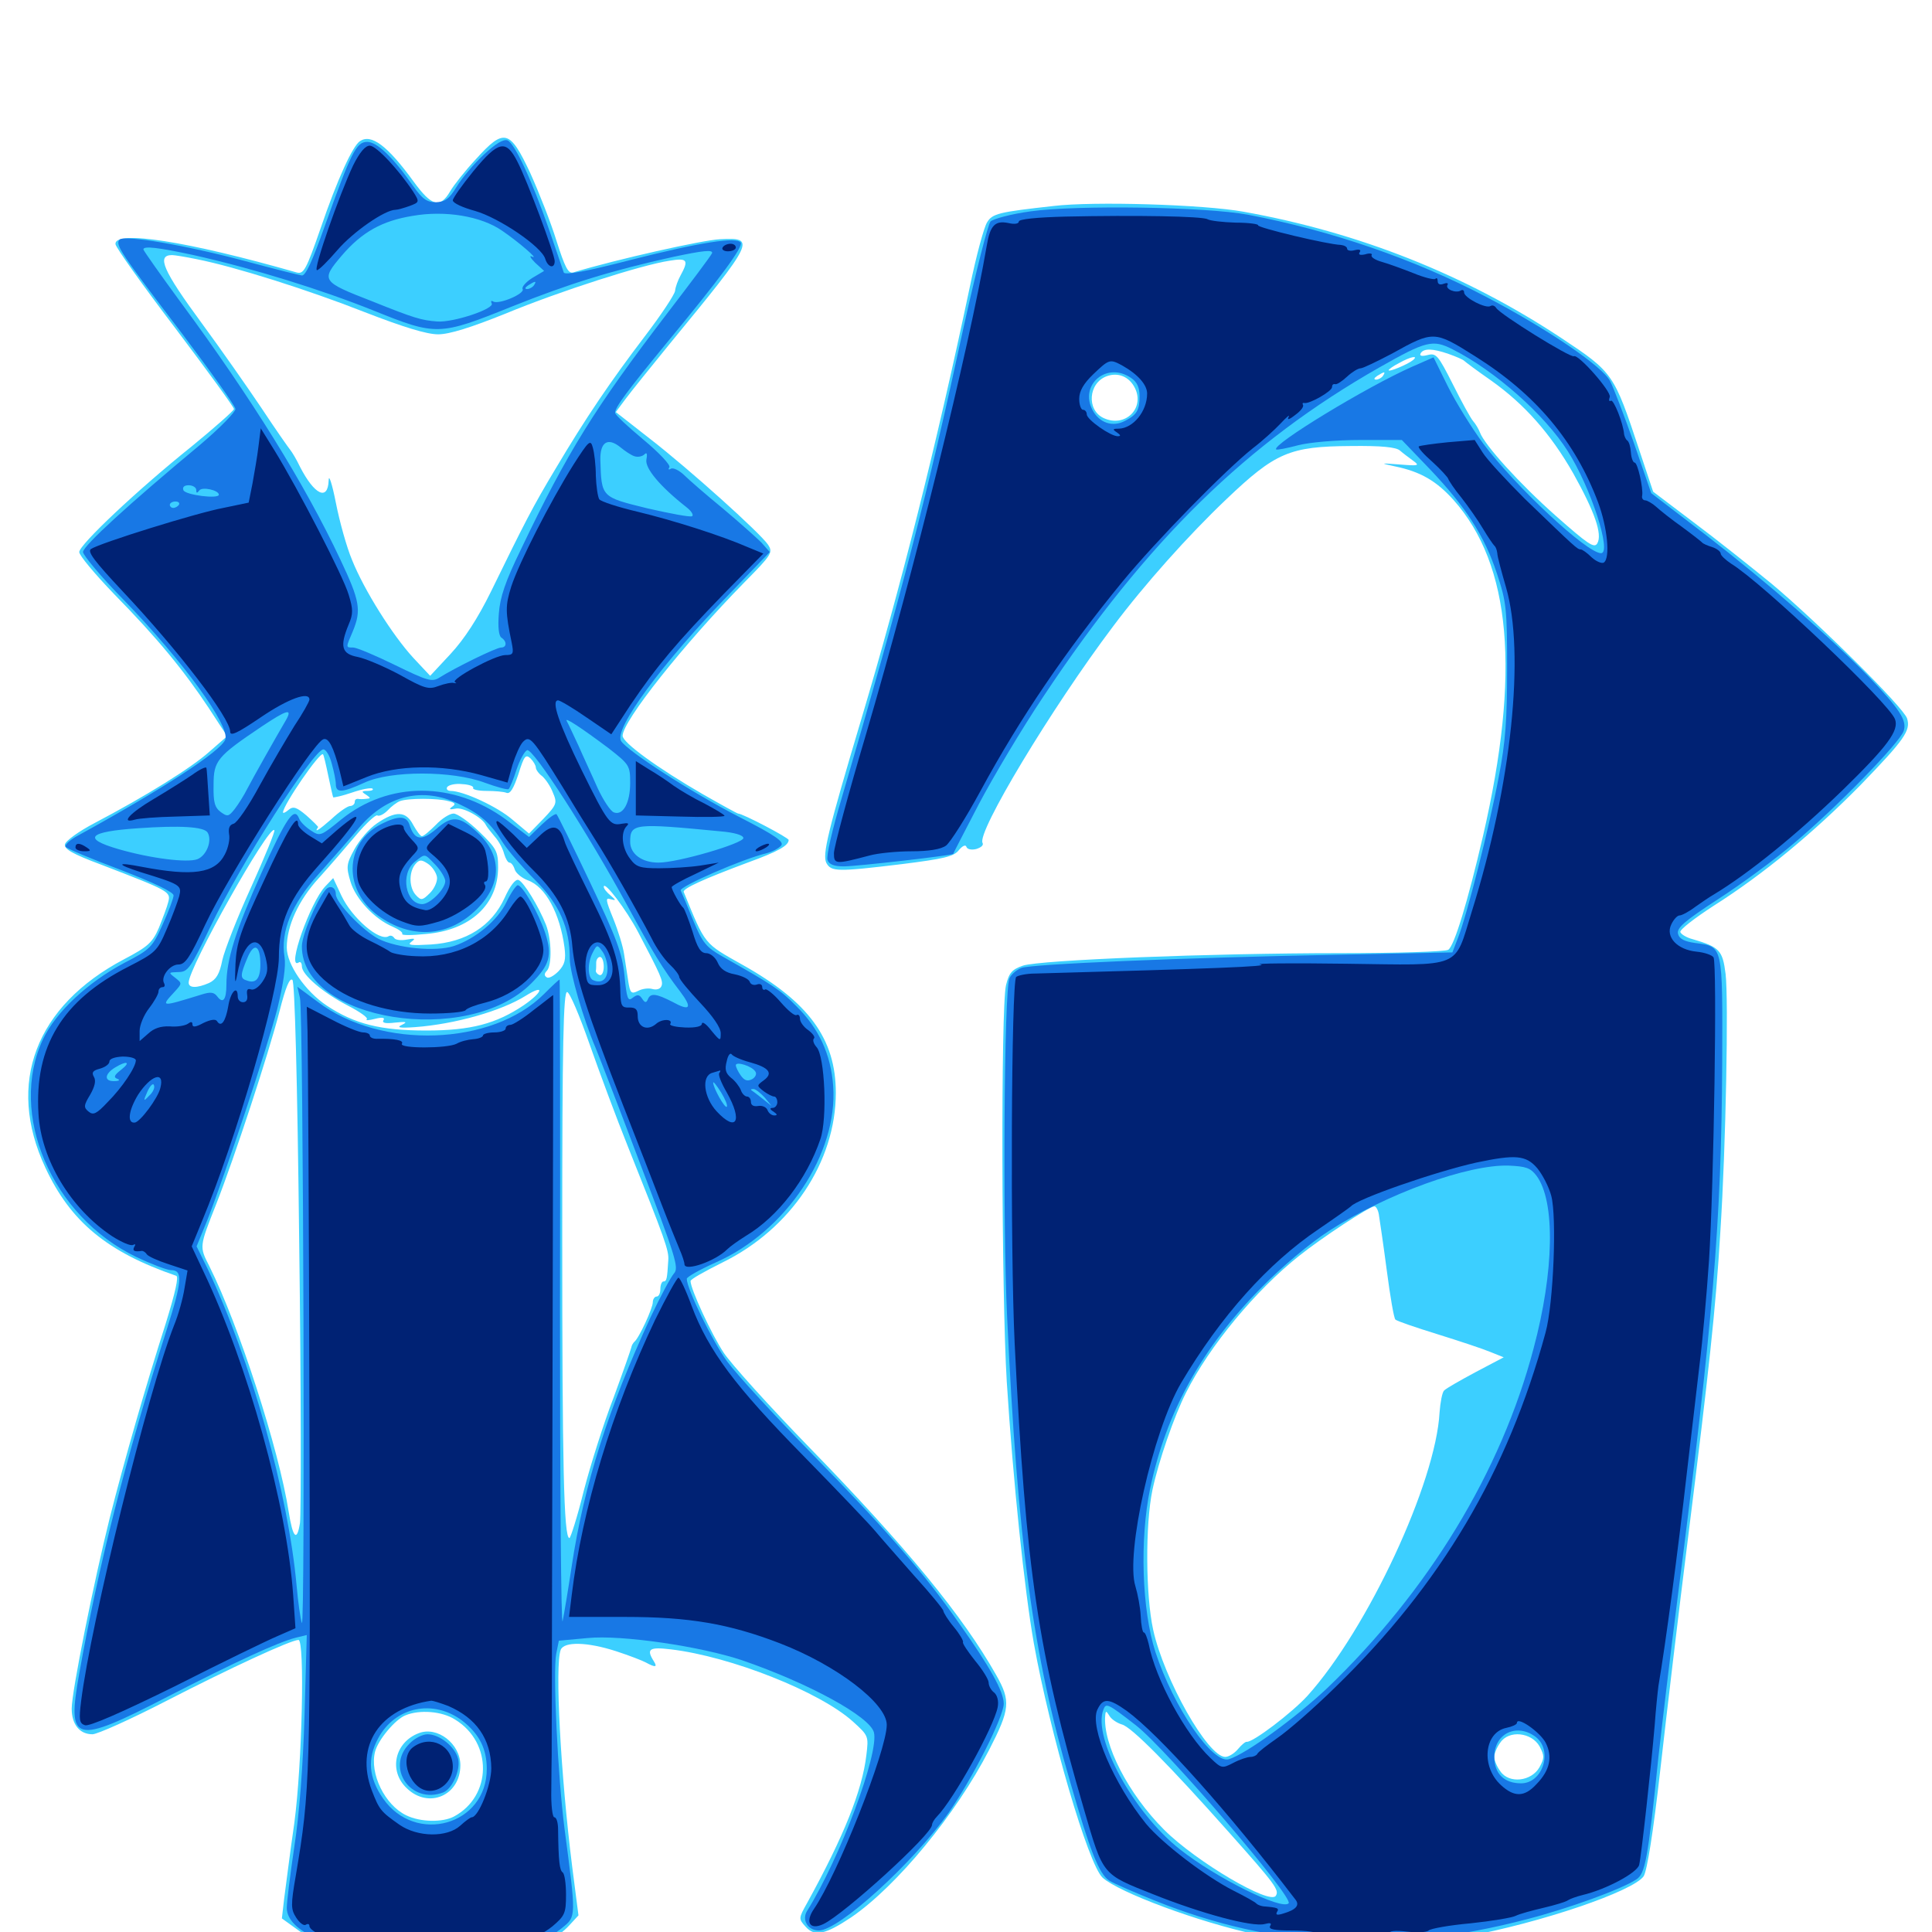 <svg xmlns="http://www.w3.org/2000/svg" viewBox="0 -1000 1000 1000">
	<path fill="#3ccfff" d="M186.328 -926.953C182.617 -924.609 174.609 -907.227 166.016 -882.031C158.398 -860.156 157.227 -858.008 153.516 -858.984C96.875 -875.195 59.18 -881.055 59.766 -873.633C59.961 -871.875 73.828 -852.344 90.625 -830.273C107.422 -808.008 121.094 -789.258 121.094 -788.281C121.094 -787.5 111.133 -778.711 99.219 -768.945C70.703 -746.094 41.016 -717.969 41.016 -714.258C41.016 -712.5 49.219 -702.734 59.18 -692.383C81.641 -669.531 95.312 -652.734 108.008 -633.594L117.578 -618.945L108.398 -610.938C99.023 -602.539 75.391 -587.891 49.023 -574.023C40.82 -569.727 33.984 -564.844 33.594 -562.891C33.203 -560.547 37.5 -558.008 52.148 -552.539C87.695 -538.867 88.477 -538.477 87.109 -533.203C86.523 -530.664 84.18 -524.609 82.227 -519.727C78.906 -512.109 76.562 -509.961 64.258 -503.516C18.359 -479.297 3.125 -439.258 23.438 -395.703C36.523 -367.578 55.469 -351.953 91.211 -339.648C92.578 -339.258 90.82 -331.25 85.742 -314.844C75.586 -283.203 64.258 -243.75 56.836 -214.453C48.633 -181.641 37.109 -124.414 37.109 -115.625C37.109 -107.422 41.211 -102.344 47.852 -102.344C50.391 -102.344 67.773 -110.156 86.328 -119.727C118.555 -136.328 150.586 -151.172 154.492 -151.172C157.812 -151.172 156.445 -87.305 152.344 -56.445C150 -40.43 147.852 -22.656 147.07 -17.188L145.898 -7.031L154.297 -0.977C167.969 8.984 184.766 13.086 215.43 14.258C255.273 15.82 282.617 9.766 294.727 -3.516L299.414 -8.594L296.094 -34.375C290.234 -81.25 287.109 -138.086 290.234 -146.094C291.992 -150.391 303.906 -150.195 318.945 -145.312C325.586 -143.164 332.617 -140.43 334.375 -139.453C339.062 -136.914 340.43 -136.914 338.477 -140.039C334.375 -146.484 335.938 -147.656 347.266 -146.289C378.32 -142.578 424.219 -124.414 441.406 -108.984C449.609 -101.562 449.609 -101.367 448.438 -91.602C446.289 -73.242 436.719 -49.414 417.773 -15.039C413.281 -7.031 413.281 -6.836 416.992 -2.734C421.68 2.539 427.148 1.367 440.625 -7.617C464.258 -23.828 494.922 -61.133 511.914 -94.141C522.852 -115.43 523.242 -119.531 515.625 -133.008C498.438 -163.477 469.141 -199.219 418.945 -250.781C398.438 -271.875 378.516 -293.945 374.609 -299.805C368.359 -309.18 357.422 -332.812 357.422 -336.914C357.422 -337.891 364.844 -341.992 373.828 -346.484C409.375 -363.867 432.617 -398.633 432.617 -434.375C432.617 -462.305 418.555 -481.445 384.375 -500.586C364.258 -511.914 365.234 -510.547 353.906 -538.281C353.125 -540.039 364.453 -545.117 387.5 -553.711C402.539 -559.18 408.203 -562.305 408.203 -565.234C408.203 -566.406 384.375 -578.906 382.031 -578.906C381.641 -578.906 373.438 -583.398 363.867 -588.867C340.234 -602.539 322.266 -615.625 322.266 -619.141C322.266 -626.758 353.906 -666.602 385.352 -698.633C399.609 -713.086 400.195 -714.062 397.461 -718.164C393.164 -724.414 356.836 -757.031 336.719 -772.656L318.75 -786.719L323.828 -793.555C326.758 -797.461 337.109 -810.352 346.68 -822.07C390.82 -875.781 391.406 -877.148 372.656 -876.172C363.867 -875.781 319.336 -865.82 296.68 -858.984C294.141 -858.203 292.383 -861.719 288.086 -875.195C285.156 -884.766 278.906 -900.586 274.414 -910.547C263.867 -933.008 260.938 -933.789 246.289 -917.578C240.82 -911.719 234.961 -904.297 233.008 -900.977C227.734 -891.992 223.438 -893.164 214.062 -906.055C200.586 -924.609 192.188 -930.859 186.328 -926.953ZM101.953 -865.82C121.68 -861.914 159.375 -850 188.672 -838.477C208.789 -830.664 220.898 -826.953 226.758 -826.953C232.617 -826.953 243.75 -830.469 261.719 -837.695C290.039 -849.414 332.227 -862.891 346.484 -865.039C355.859 -866.602 356.641 -865.43 352.148 -857.227C350.977 -855.078 349.609 -851.562 349.414 -849.414C349.023 -847.266 341.992 -836.719 333.789 -825.977C315.82 -802.344 303.125 -783.594 287.695 -757.617C275.586 -737.5 271.484 -729.297 254.102 -693.75C247.266 -679.883 240.43 -669.336 233.203 -661.523L222.656 -650.195L213.867 -659.57C203.125 -671.289 188.477 -694.531 182.227 -710.156C179.492 -716.602 175.781 -729.883 173.828 -739.844C171.875 -749.805 170.117 -754.883 170.117 -751.367C169.727 -740.43 162.695 -743.945 155.273 -758.398C153.516 -762.109 151.172 -766.016 150.195 -767.188C149.219 -768.359 142.383 -778.125 135.156 -789.062C127.93 -799.805 114.258 -819.336 104.492 -832.617C84.375 -859.961 80.859 -867.969 89.062 -867.969C90.43 -867.969 96.289 -866.992 101.953 -865.82ZM169.922 -598.438C171.094 -592.773 172.266 -587.695 172.461 -587.305C172.852 -587.109 177.344 -588.086 182.422 -589.844C187.5 -591.602 192.188 -592.383 192.773 -591.797C193.555 -591.211 192.383 -590.625 190.234 -590.625C187.109 -590.625 186.914 -590.234 189.453 -588.672C191.992 -586.914 191.992 -586.719 189.453 -586.523C187.891 -586.328 185.938 -586.328 185.156 -586.523C184.18 -586.523 183.594 -585.938 183.594 -584.766C183.594 -583.789 182.422 -582.812 181.25 -582.812C179.883 -582.812 175.391 -579.688 171.484 -575.977C165.234 -570.508 162.305 -568.555 164.648 -571.875C164.844 -572.07 162.109 -574.805 158.594 -577.93C153.516 -582.227 151.758 -582.812 149.414 -580.859C147.852 -579.492 146.484 -578.906 146.484 -579.492C146.484 -583.203 165.625 -611.133 167.188 -609.57C167.578 -609.18 168.75 -604.102 169.922 -598.438ZM277.344 -602.734C277.344 -601.758 278.711 -599.609 280.664 -598.242C282.422 -596.68 284.961 -592.969 286.133 -589.844C288.477 -584.375 288.281 -583.594 281.25 -576.172L273.828 -568.555L265.43 -575.586C257.617 -582.422 239.844 -590.625 233.203 -590.625C231.641 -590.625 230.859 -591.602 231.445 -592.578C232.227 -593.75 235.742 -594.531 239.258 -594.141C242.969 -593.945 245.312 -592.969 244.922 -592.188C244.336 -591.406 247.461 -590.625 251.758 -590.625C255.859 -590.625 260.742 -590.234 262.109 -589.648C264.062 -588.867 265.82 -591.797 268.359 -599.414C271.289 -608.789 272.07 -609.766 274.609 -607.422C276.172 -605.859 277.344 -603.711 277.344 -602.734ZM226.172 -593.164C227.93 -593.75 225.977 -594.141 221.68 -593.945C217.383 -593.945 215.82 -593.555 218.359 -593.164C220.703 -592.773 224.219 -592.773 226.172 -593.164ZM232.031 -585.352C235.547 -584.57 236.133 -583.789 233.984 -582.422C232.227 -581.055 232.617 -580.859 235.742 -581.445C239.648 -582.422 249.805 -576.758 251.562 -572.852C251.953 -572.07 253.906 -569.531 256.055 -566.992C258.203 -564.648 260.352 -560.547 260.938 -558.008C261.719 -555.469 262.891 -553.516 263.672 -553.516C264.648 -553.516 265.82 -551.953 266.406 -550C266.992 -548.047 270.117 -545.508 273.242 -544.336C282.422 -541.016 289.844 -527.148 292.188 -509.57C292.969 -503.32 292.383 -500.781 289.062 -497.266C286.719 -494.922 283.984 -493.359 283.008 -494.141C281.641 -494.922 281.641 -496.094 283.008 -497.461C285.742 -500.195 285.547 -513.672 282.617 -521.289C278.906 -530.664 271.094 -543.555 268.359 -544.531C266.797 -545.117 264.062 -541.602 261.133 -535.156C254.492 -520.703 241.406 -512.305 223.047 -511.133C212.891 -510.547 210.547 -510.742 212.891 -512.5C215.234 -514.258 214.844 -514.453 210.547 -513.672C207.617 -513.086 204.688 -513.477 204.102 -514.453C203.32 -515.625 202.148 -516.016 201.172 -515.43C196.484 -512.5 182.227 -524.805 176.758 -536.328L172.461 -545.508L168.359 -541.211C160.547 -533.008 148.242 -498.047 154.492 -501.758C155.469 -502.539 156.25 -501.562 156.25 -499.805C156.25 -495.508 167.188 -486.133 180.078 -479.492C186.133 -476.367 190.625 -473.242 189.844 -472.461C189.062 -471.68 191.016 -471.875 194.141 -472.656C198.047 -473.633 199.414 -473.242 198.438 -471.875C197.656 -470.508 199.609 -470.117 204.492 -470.703C210.352 -471.289 211.133 -471.094 208.008 -469.531C205.078 -468.164 206.836 -467.773 214.844 -468.359C235.742 -469.922 259.57 -476.758 272.07 -484.57C282.031 -490.82 281.25 -486.719 271.094 -479.688C256.836 -470.117 243.75 -466.602 220.703 -466.602C197.07 -466.602 183.594 -469.922 169.141 -479.492C158.008 -486.914 148.438 -500.781 148.438 -509.57C148.438 -520.703 154.492 -533.984 164.844 -545.312C170.312 -551.367 179.102 -561.523 184.375 -567.773C189.453 -573.828 194.531 -578.516 195.312 -577.93C196.289 -577.344 198.633 -578.516 200.586 -580.469C202.539 -582.617 205.469 -584.766 207.031 -585.352C211.133 -586.914 226.562 -586.914 232.031 -585.352ZM130.078 -541.016C122.852 -525.195 116.211 -508.203 115.039 -502.93C113.672 -495.898 111.914 -492.969 108.203 -491.211C101.953 -488.477 97.656 -488.477 97.656 -491.406C97.656 -499.219 139.258 -573.242 141.992 -570.312C142.578 -569.922 137.109 -556.641 130.078 -541.016ZM330.273 -517.578C342.188 -494.922 343.359 -492.188 342.383 -489.648C341.797 -488.086 339.844 -487.5 337.695 -488.086C335.742 -488.672 332.422 -488.281 330.273 -487.109C326.758 -485.352 326.172 -485.938 325.195 -491.992C324.609 -495.703 323.633 -502.148 323.047 -506.055C322.461 -510.156 319.922 -518.359 317.383 -524.609C313.477 -534.18 313.281 -535.547 316.016 -534.57C318.945 -533.789 318.945 -533.984 316.016 -536.523C314.062 -538.086 312.5 -540.039 312.5 -541.016C312.695 -544.336 324.219 -529.102 330.273 -517.578ZM312.5 -499.609C312.5 -496.875 311.523 -494.922 310.352 -495.312C309.18 -495.703 308.398 -496.68 308.398 -497.461C308.594 -498.242 308.594 -500.195 308.594 -501.758C308.594 -503.32 309.57 -504.688 310.547 -504.688C311.719 -504.688 312.5 -502.344 312.5 -499.609ZM154.883 -355.664C155.859 -281.25 155.859 -216.602 155.273 -211.719C153.711 -201.758 151.562 -203.906 149.414 -217.578C144.336 -250 123.633 -314.062 108.398 -344.531C103.125 -354.883 103.125 -354.492 111.914 -376.758C121.289 -400.586 139.062 -454.688 144.727 -476.758C147.852 -489.062 150 -494.141 151.367 -492.773C152.539 -491.602 153.906 -442.969 154.883 -355.664ZM305.078 -459.766C310.156 -445.312 319.141 -421.094 325.195 -406.055C344.336 -358.203 346.289 -352.734 345.898 -347.656C345.312 -338.086 345.117 -336.719 343.359 -336.719C342.578 -336.719 341.797 -334.961 341.797 -332.812C341.797 -330.664 341.016 -328.906 339.844 -328.906C338.867 -328.906 337.891 -327.539 337.891 -325.977C337.891 -322.852 330.664 -307.227 328.32 -305.469C327.734 -304.883 326.953 -303.711 326.758 -302.539C326.562 -301.562 322.461 -289.844 317.578 -276.562C312.5 -263.477 305.664 -241.797 302.148 -228.32C298.828 -214.844 295.312 -203.906 294.727 -203.906C291.797 -203.906 291.016 -242.773 291.016 -360.938C291.016 -459.18 291.602 -486.914 293.555 -486.523C294.922 -486.328 300 -474.219 305.078 -459.766ZM235.547 -109.961C255.078 -98.047 254.688 -70.312 234.961 -59.766C229.102 -56.641 217.578 -56.836 210.352 -60.352C199.219 -65.625 191.211 -82.031 194.141 -93.359C195.703 -99.414 204.492 -109.961 209.766 -112.109C217.188 -115.234 228.906 -114.258 235.547 -109.961ZM195.117 -573.828C191.016 -571.094 185.938 -565.039 183.398 -560.352C179.297 -552.734 179.102 -551.367 181.445 -543.555C184.18 -534.57 193.945 -524.219 203.32 -520.312C206.445 -518.945 208.594 -517.383 208.203 -516.602C207.617 -515.82 213.281 -515.82 220.703 -516.602C243.359 -518.555 257.812 -531.836 257.812 -550.977C257.812 -559.375 257.031 -560.742 248.047 -569.531C242.773 -574.609 236.719 -578.906 234.766 -578.906C232.812 -578.906 228.711 -576.367 225.586 -573.047C222.461 -569.922 219.336 -567.188 218.359 -567.188C217.578 -567.188 215.625 -569.922 213.867 -573.047C210.156 -580.273 204.883 -580.469 195.117 -573.828ZM226.172 -546.094C226.562 -543.945 224.805 -540.039 222.656 -537.891C218.75 -533.984 217.969 -533.789 215.43 -536.523C211.719 -540.234 211.523 -548.438 214.844 -552.539C216.992 -555.078 217.969 -555.273 221.484 -552.93C223.828 -551.367 225.781 -548.242 226.172 -546.094ZM216.797 -102.93C204.297 -98.242 200.977 -83.398 210.547 -74.414C221.875 -63.477 238.281 -70.703 238.281 -86.328C238.281 -97.461 226.367 -106.641 216.797 -102.93ZM545.117 -893.359C516.992 -890.234 513.672 -889.453 510.938 -884.961C509.375 -882.617 505.273 -867.578 501.953 -851.367C484.57 -768.945 466.211 -696.094 446.094 -628.711C428.32 -569.141 425.586 -557.617 427.734 -553.32C430.273 -548.828 433.008 -548.633 466.797 -552.734C488.477 -555.469 493.75 -556.641 496.289 -559.961C498.242 -562.305 499.805 -562.891 500.195 -561.719C500.586 -560.352 502.93 -559.961 505.273 -560.547C507.812 -561.328 509.18 -562.5 508.594 -563.672C505.273 -568.75 544.336 -633.594 575.977 -675.586C592.188 -697.266 615.039 -722.852 634.766 -741.602C660.156 -765.82 667.578 -768.945 699.219 -769.141C715.039 -769.336 722.656 -768.555 724.609 -766.797C726.172 -765.43 729.297 -763.086 731.445 -761.523C734.961 -758.984 734.375 -758.789 724.609 -759.57C714.258 -760.352 714.062 -760.352 722.07 -758.594C735.352 -755.859 743.555 -750.977 752.344 -741.211C782.227 -707.617 787.109 -651.758 767.578 -567.188C759.766 -533.594 752.734 -510.352 749.609 -508.398C748.242 -507.422 722.852 -506.641 693.359 -506.641C626.562 -506.641 538.477 -503.125 529.492 -500.195C523.828 -498.242 522.266 -496.484 520.703 -490.039C517.969 -478.516 518.359 -330.078 521.094 -284.961C524.414 -232.812 530.273 -176.758 535.156 -149.219C543.555 -102.539 563.281 -34.961 570.703 -28.125C579.102 -20.508 620.312 -5.078 650.586 1.367C677.539 7.227 729.297 7.617 758.789 2.344C797.266 -4.688 845.508 -21.094 850.781 -28.906C852.539 -31.836 855.664 -51.172 859.375 -83.984C862.5 -111.719 868.945 -166.211 873.828 -204.883C884.57 -290.82 888.086 -322.852 890.43 -362.109C893.359 -407.031 894.727 -482.617 893.164 -495.898C891.602 -508.203 890.039 -509.766 876.172 -513.867C873.047 -514.648 870.117 -516.406 869.727 -517.578C869.336 -518.75 877.148 -524.805 887.109 -531.25C912.695 -547.461 938.867 -569.141 963.086 -593.75C985.742 -617.188 989.062 -621.875 987.109 -628.125C985.352 -633.789 940.82 -677.93 916.992 -697.852C906.25 -706.641 888.086 -721.094 876.562 -729.688L855.664 -745.508L848.438 -767.188C835.352 -806.641 834.961 -807.227 808.203 -825C758.594 -857.812 703.516 -879.688 643.555 -890.43C623.047 -894.141 566.016 -895.898 545.117 -893.359ZM749.805 -816.797C753.711 -815.43 757.227 -813.867 757.812 -813.281C758.398 -812.695 764.648 -808.008 771.68 -803.125C789.062 -790.82 802.539 -775.586 814.258 -755.078C825.391 -735.156 829.492 -723.438 826.758 -718.75C825.195 -716.016 821.875 -718.359 805.273 -733.008C786.523 -749.609 768.359 -769.727 766.016 -776.172C765.43 -777.734 763.867 -780.469 762.5 -782.031C761.133 -783.594 756.445 -792.188 751.953 -801.172C744.336 -816.211 743.359 -817.383 738.867 -816.211C735.742 -815.43 734.57 -815.82 735.352 -817.188C736.914 -819.727 741.406 -819.727 749.805 -816.797ZM731.445 -813.672C728.906 -811.523 718.75 -807.227 718.75 -808.398C718.75 -808.789 721.094 -810.547 724.219 -812.109C730.078 -815.43 734.375 -816.211 731.445 -813.672ZM587.5 -799.023C592.578 -788.477 582.227 -778.516 571.289 -783.594C562.305 -787.695 563.281 -801.758 572.852 -805.273C578.711 -807.422 584.57 -805.078 587.5 -799.023ZM715.82 -805.469C715.234 -804.492 713.477 -803.516 712.305 -803.516C710.938 -803.516 711.133 -804.297 712.891 -805.469C716.602 -807.812 717.383 -807.812 715.82 -805.469ZM713.672 -371.484C714.062 -368.945 716.016 -356.055 717.773 -342.578C719.531 -329.102 721.484 -317.578 722.266 -316.992C723.047 -316.211 732.812 -312.891 744.141 -309.375C755.469 -305.859 767.773 -301.758 771.484 -300.195L778.32 -297.461L763.867 -289.844C755.859 -285.547 748.633 -281.445 747.461 -280.273C746.484 -279.297 745.508 -274.219 745.117 -268.945C743.164 -232.617 708.008 -157.031 676.758 -122.266C668.75 -113.477 648.438 -98.047 645.312 -98.438C644.727 -98.633 642.578 -96.875 640.82 -94.727C638.867 -92.383 635.938 -90.625 634.18 -90.625C625.195 -90.625 602.539 -130.664 596.875 -156.445C592.969 -174.219 592.773 -210.938 596.484 -228.711C599.609 -243.555 607.812 -267.188 613.867 -279.102C625.977 -303.32 650 -332.227 672.461 -350C684.18 -359.375 708.594 -375.391 711.328 -375.586C712.109 -375.781 713.281 -373.828 713.672 -371.484ZM580.664 -107.422C585.547 -106.25 605.078 -86.523 636.133 -51.562C659.961 -24.805 662.305 -21.68 660.352 -18.75C657.422 -13.867 619.141 -36.328 602.539 -52.93C583.984 -71.484 570.703 -97.266 572.07 -112.109C572.266 -114.648 572.656 -114.453 574.219 -111.914C575.195 -110.156 578.125 -108.203 580.664 -107.422ZM796.875 -96.094C799.414 -91.211 799.414 -90.039 796.875 -85.352C792.773 -77.93 781.055 -76.562 776.562 -83.203C774.805 -85.547 773.438 -88.867 773.438 -90.625C773.438 -92.383 774.805 -95.703 776.562 -98.047C781.055 -104.688 792.773 -103.32 796.875 -96.094Z"/>
	<path fill="#1878e5" d="M250.391 -919.922C245.312 -915.234 239.062 -907.812 236.328 -903.32C232.422 -896.875 230.273 -895.508 225.586 -895.312C220.898 -895.312 218.555 -897.07 213.867 -903.711C203.32 -918.75 195.117 -926.562 190.039 -926.562C184.375 -926.562 181.641 -920.898 167.969 -882.617C161.719 -865.039 158.203 -857.227 156.25 -857.422C154.688 -857.617 141.406 -860.938 126.953 -864.844C96.289 -873.047 64.453 -878.516 61.914 -875.977C59.375 -873.438 62.695 -868.75 94.531 -826.953C109.375 -807.227 121.68 -790.039 121.875 -788.281C121.875 -786.719 113.672 -778.32 103.516 -769.727C66.406 -738.867 42.969 -717.383 42.969 -714.258C42.969 -712.695 52.344 -701.367 64.062 -689.453C95.117 -657.422 119.141 -624.219 116.602 -617.188C114.258 -611.133 83.984 -591.406 39.062 -566.797C35.742 -564.844 33.398 -562.5 33.984 -561.719C34.57 -560.742 47.266 -555.469 62.305 -549.805C79.492 -543.164 89.844 -538.281 89.844 -536.523C89.844 -535.156 87.305 -528.32 84.18 -521.484C78.906 -509.766 77.93 -508.594 64.258 -501.562C45.508 -491.602 28.906 -476.172 22.266 -462.109C4.102 -423.438 26.758 -370.508 70.508 -349.414C78.32 -345.703 86.523 -342.578 88.477 -342.578C94.727 -342.578 94.336 -337.109 86.328 -311.914C64.648 -243.75 50.977 -189.648 41.016 -133.789C34.57 -97.656 38.086 -96.68 86.523 -121.68C122.266 -140.039 143.945 -150 153.125 -152.344L158.789 -153.711L157.617 -111.914C156.836 -85.547 154.883 -60.547 152.344 -44.141C150.195 -29.688 148.438 -15.43 148.438 -12.5C148.438 -0.195 172.07 9.961 207.031 12.891C243.75 15.82 276.758 9.961 291.211 -2.344C298.242 -8.008 298.242 -7.812 292.188 -53.516C288.672 -81.055 286.133 -134.57 287.891 -143.945L289.258 -150.781L304.102 -152.148C321.68 -153.906 362.695 -147.852 384.18 -140.625C418.75 -128.711 450.195 -111.523 452.344 -103.32C455.078 -92.578 434.766 -38.086 417.773 -10.938C414.844 -6.25 418.164 -0.781 423.828 -0.781C434.18 -0.781 472.266 -35.352 491.016 -61.719C503.125 -79.102 519.531 -111.328 519.531 -118.164C519.531 -124.414 512.5 -137.109 496.289 -159.961C478.516 -185.547 458.398 -208.594 420.703 -247.07C401.172 -266.992 381.25 -288.672 376.367 -295.312C368.75 -305.664 355.469 -333.008 355.469 -338.086C355.469 -339.062 362.109 -342.773 370.312 -346.484C406.836 -362.5 433.789 -402.93 431.25 -437.891C430.078 -454.297 423.828 -467.773 412.109 -479.297C403.906 -487.695 399.609 -490.43 374.023 -504.883C365.43 -509.766 363.672 -511.914 358.789 -523.633C355.859 -530.859 352.93 -537.891 352.344 -539.062C351.367 -541.016 384.375 -555.469 396.875 -558.398C399.805 -559.18 403.125 -560.938 404.297 -562.305C406.055 -564.258 401.367 -567.578 382.617 -577.148C357.227 -590.234 325 -611.133 321.484 -616.406C317.578 -622.656 342.773 -656.836 377.93 -692.969L398.438 -714.258L394.141 -719.141C391.602 -721.68 382.617 -729.688 374.023 -736.914C365.43 -743.945 356.445 -751.758 353.906 -754.297C351.367 -756.641 348.438 -758.008 347.266 -757.422C346.094 -756.641 345.703 -757.031 346.484 -758.203C347.07 -759.375 341.211 -765.625 333.008 -772.461C325 -779.102 318.359 -785.352 318.359 -786.328C318.359 -789.258 325 -798.047 344.727 -822.07C372.852 -856.055 384.766 -872.266 383.398 -874.414C381.445 -877.539 362.305 -874.609 326.367 -865.43C303.711 -859.57 292.383 -857.422 291.797 -858.984C291.406 -860.156 288.086 -869.922 284.375 -880.664C275.195 -907.031 266.406 -925.781 262.695 -927.344C260.547 -928.125 256.445 -925.586 250.391 -919.922ZM259.766 -880.664C268.164 -875 279.492 -865.234 275.391 -867.188C273.828 -867.969 274.414 -866.602 276.953 -864.062L281.641 -859.766L275.391 -856.055C272.07 -853.906 269.922 -851.367 270.508 -850.391C271.875 -848.047 258.203 -842.188 255.273 -843.945C254.297 -844.531 253.906 -844.141 254.492 -842.969C256.25 -840.234 234.766 -833.008 226.367 -833.594C218.164 -834.18 214.258 -835.352 192.383 -844.141C166.211 -854.297 166.016 -854.883 176.953 -867.773C187.305 -879.883 197.852 -885.742 213.672 -888.281C230.469 -891.211 249.023 -888.086 259.766 -880.664ZM100.195 -867.969C131.445 -860.938 166.016 -850.195 193.359 -839.258C225.781 -826.172 227.344 -826.172 264.648 -841.211C294.922 -853.32 316.602 -859.961 348.242 -866.992C363.867 -870.312 369.141 -870.898 368.555 -868.945C367.969 -867.578 357.422 -853.516 345.117 -837.5C307.812 -788.672 293.75 -766.211 269.727 -715.82C261.523 -699.023 258.789 -690.82 258.203 -682.422C257.617 -675.391 258.203 -670.703 259.57 -669.922C262.5 -667.969 262.305 -664.844 259.375 -664.844C256.836 -664.844 235.352 -654.297 227.344 -649.219C223.633 -646.875 221.094 -647.656 204.688 -655.664C194.336 -660.742 184.57 -664.844 182.812 -664.844C178.906 -664.844 178.906 -664.648 182.617 -673.242C187.109 -684.18 186.328 -688.867 176.172 -710.352C157.812 -749.414 129.883 -794.336 93.945 -842.969C83.203 -857.617 74.219 -870.312 74.219 -870.898C74.219 -872.852 82.031 -871.875 100.195 -867.969ZM276.367 -852.344C275.781 -851.367 274.023 -850.391 272.852 -850.391C271.484 -850.391 271.68 -851.172 273.438 -852.344C277.148 -854.688 277.93 -854.688 276.367 -852.344ZM328.32 -763.867C330.078 -763.281 332.422 -763.672 333.594 -764.844C334.766 -766.016 335.156 -765.234 334.57 -762.109C333.789 -757.617 341.602 -748.242 355.273 -737.5C357.812 -735.547 359.18 -733.398 358.203 -732.812C357.227 -732.227 346.875 -734.18 334.961 -736.914C311.133 -742.773 311.328 -742.578 310.742 -761.914C310.547 -771.289 314.648 -773.828 321.289 -768.359C323.438 -766.602 326.562 -764.453 328.32 -763.867ZM101.562 -746.484C101.562 -744.727 101.953 -744.531 103.125 -746.094C104.492 -748.242 113.281 -746.289 113.281 -743.945C113.281 -741.602 95.898 -743.75 94.922 -746.289C94.336 -747.852 95.312 -748.828 97.656 -748.828C99.805 -748.828 101.562 -747.656 101.562 -746.484ZM92.578 -738.672C91.992 -737.891 90.82 -737.109 89.648 -737.109C88.672 -737.109 87.891 -737.891 87.891 -738.672C87.891 -739.648 89.258 -740.43 90.82 -740.43C92.383 -740.43 93.164 -739.648 92.578 -738.672ZM83.008 -737.109C77.93 -739.258 77.539 -739.258 74.219 -737.109C72.07 -735.742 73.438 -735.156 79.102 -735.352C85.156 -735.352 86.133 -735.742 83.008 -737.109ZM148.047 -627.344C142.773 -618.359 130.859 -597.266 127.93 -591.602C126.367 -588.477 123.438 -583.789 121.484 -581.25C118.359 -577.344 117.773 -577.148 114.258 -579.688C111.133 -582.031 110.352 -584.766 110.547 -593.75C110.547 -606.25 112.305 -608.398 135.547 -624.023C148.438 -632.617 151.562 -633.594 148.047 -627.344ZM315.039 -612.695C325.781 -604.297 326.172 -603.711 326.172 -594.727C326.172 -584.375 322.461 -577.734 317.773 -579.492C316.016 -580.078 312.305 -585.742 309.375 -591.992C306.641 -598.242 301.953 -608.203 299.414 -614.062C296.68 -619.922 293.945 -625.781 293.359 -626.758C291.797 -629.297 300.977 -623.242 315.039 -612.695ZM171.68 -604.883C172.852 -600.781 173.828 -595.898 173.828 -594.141C173.828 -589.453 177.148 -589.648 188.672 -594.922C202.148 -601.172 233.984 -601.172 250.781 -594.922C257.227 -592.578 262.891 -591.016 263.281 -591.602C263.867 -592.188 265.82 -596.68 267.383 -601.758C269.141 -606.836 271.484 -611.133 272.852 -611.719C275.977 -612.695 304.102 -569.141 324.609 -531.445C337.305 -508.008 343.359 -498.047 351.953 -486.914C358.594 -478.125 357.227 -476.367 348.047 -481.445C339.648 -485.742 336.719 -486.133 335.352 -482.812C334.57 -480.859 333.789 -480.859 332.422 -483.008C330.859 -485.352 329.883 -485.352 327.539 -483.594C325 -481.445 324.414 -483.008 323.242 -494.922C322.07 -506.641 319.336 -513.867 305.469 -543.164C296.484 -562.109 288.672 -577.93 288.086 -578.516C287.5 -579.102 284.18 -576.758 280.469 -573.242L273.828 -566.797L261.914 -575.781C234.766 -595.703 201.172 -595.703 176.562 -575.781C166.016 -567.188 165.625 -566.992 160.938 -570.117C158.203 -571.875 155.469 -574.609 154.883 -576.172C152.344 -582.812 148.438 -577.148 135.352 -548.242C121.875 -518.164 117.188 -503.32 117.188 -490.234C117.188 -482.617 115.43 -480.273 112.5 -484.18C110.742 -486.523 108.984 -486.719 104.102 -485.156C83.203 -478.711 83.008 -478.711 90.234 -486.523C94.336 -491.016 94.336 -491.016 90.625 -493.945C87.109 -496.68 87.109 -496.68 92.383 -496.875C97.266 -496.875 98.633 -498.828 109.18 -520.898C124.219 -552.344 162.305 -612.109 167.383 -612.109C168.75 -612.109 170.703 -608.789 171.68 -604.883ZM237.305 -583.984C248.633 -578.711 254.102 -573.828 260.547 -563.477C263.086 -559.57 270.508 -550.977 276.953 -544.531C289.648 -531.836 294.922 -519.727 294.922 -503.711C294.922 -496.68 301.953 -472.461 308.203 -457.812C309.375 -455.078 319.727 -428.516 331.055 -398.438C349.805 -349.219 351.562 -343.75 348.828 -340.82C347.266 -339.062 341.797 -328.906 336.719 -318.164C314.844 -270.898 302.344 -231.836 295.898 -189.258C294.141 -177.539 291.992 -164.648 291.211 -160.938C290.43 -157.227 289.844 -230.273 289.844 -323.438C290.039 -416.797 289.844 -492.969 289.648 -492.969C289.258 -492.969 285.742 -489.648 281.641 -485.547C254.688 -458.594 197.07 -456.641 164.453 -481.445L153.906 -489.258L155.273 -483.398C157.031 -475.391 158.008 -155.078 156.25 -159.961C155.469 -162.109 154.297 -170.703 153.516 -179.297C149.219 -226.953 129.883 -296.094 107.422 -343.359L101.758 -354.883L107.422 -368.75C116.406 -391.797 138.281 -457.422 143.555 -477.93C146.68 -490.82 148.047 -499.805 147.266 -504.688C145.117 -517.773 150.977 -532.031 164.648 -547.266C171.289 -554.688 181.055 -565.82 186.133 -571.875C200.391 -588.477 218.75 -592.773 237.305 -583.984ZM107.422 -569.141C109.961 -565.039 107.031 -557.227 102.148 -555.273C96.875 -553.32 77.93 -555.664 61.133 -560.547C42.383 -566.016 45.703 -569.531 71.289 -571.289C93.359 -572.852 105.469 -572.07 107.422 -569.141ZM372.656 -569.727C379.883 -569.141 384.766 -567.773 384.766 -566.211C384.766 -563.477 350.977 -553.516 340.82 -553.516C332.227 -553.516 326.172 -558.008 326.172 -564.258C326.172 -573.828 328.125 -574.023 372.656 -569.727ZM134.766 -500.781C134.766 -493.359 132.422 -490.625 127.539 -492.578C124.219 -493.555 124.414 -495.508 127.93 -503.906C131.445 -512.5 134.766 -510.938 134.766 -500.781ZM314.453 -498.633C314.453 -493.164 311.523 -490.82 307.227 -492.578C304.102 -493.555 303.906 -501.562 306.836 -507.031C308.984 -511.133 309.18 -511.133 311.719 -507.617C313.281 -505.664 314.453 -501.562 314.453 -498.633ZM62.695 -446.289C59.18 -443.555 58.594 -442.383 60.742 -441.602C62.305 -441.016 61.719 -440.43 59.18 -440.43C53.711 -440.234 54.102 -444.141 59.57 -447.461C65.625 -451.172 67.969 -450.391 62.695 -446.289ZM391.016 -445.312C391.797 -444.141 391.016 -442.383 389.258 -441.406C386.914 -440.234 385.352 -440.625 383.398 -443.359C382.031 -445.312 380.859 -447.656 380.859 -448.633C380.859 -450.781 389.258 -448.242 391.016 -445.312ZM77.148 -432.812C74.219 -429.688 74.023 -429.883 76.367 -435.156C77.734 -438.086 79.297 -439.648 79.688 -438.281C80.273 -436.914 79.102 -434.57 77.148 -432.812ZM376.172 -427.148C375.195 -426.172 369.141 -436.914 369.141 -439.648C369.141 -440.43 370.898 -438.281 373.242 -434.57C375.391 -431.055 376.758 -427.734 376.172 -427.148ZM53.711 -432.422C57.812 -436.914 57.227 -437.305 51.953 -433.398C49.805 -431.836 48.633 -430.078 49.219 -429.492C49.609 -428.906 51.758 -430.273 53.711 -432.422ZM395.703 -432.031L399.414 -427.539L394.531 -431.445C391.797 -433.594 389.258 -435.547 388.867 -435.742C388.477 -436.133 388.867 -436.328 390.039 -436.328C391.016 -436.328 393.555 -434.375 395.703 -432.031ZM239.258 -109.375C248.047 -102.539 251.953 -94.922 251.953 -84.375C251.953 -55.273 215.039 -44.922 198.242 -69.141C190.82 -79.883 190.039 -89.648 195.703 -100.195C204.492 -116.602 224.219 -120.703 239.258 -109.375ZM197.656 -573.633C177.734 -563.867 177.344 -538.086 197.266 -525C214.258 -513.672 232.812 -515.43 246.875 -529.492C259.961 -542.578 259.961 -557.422 246.875 -569.336C237.891 -577.734 233.789 -577.93 225.781 -570.898C218.164 -564.453 214.453 -565.039 211.914 -573.242C210.352 -577.734 206.25 -577.93 197.656 -573.633ZM225.586 -552.148C228.32 -549.219 230.469 -545.508 230.469 -543.945C230.469 -539.844 222.656 -532.031 218.555 -532.031C209.961 -532.031 207.031 -547.656 214.648 -553.906C220.312 -558.398 219.531 -558.398 225.586 -552.148ZM168.359 -539.258C163.477 -533.203 156.25 -515.82 156.25 -510.156C156.25 -471.68 241.992 -457.812 275 -491.016C284.57 -500.586 285.938 -505.469 282.227 -516.992C278.906 -527.148 270.508 -541.797 267.969 -541.797C267.188 -541.797 264.453 -537.891 262.109 -533.008C257.617 -523.633 246.094 -514.062 234.961 -510.352C225.391 -507.227 205.664 -509.18 195.898 -514.062C187.695 -518.359 173.828 -532.812 173.828 -537.109C173.828 -540.82 170.703 -542.188 168.359 -539.258ZM211.914 -97.461C199.414 -84.961 212.695 -65.82 229.492 -72.266C234.18 -74.219 238.477 -83.984 237.109 -89.648C235.547 -95.898 227.539 -102.344 221.289 -102.344C218.75 -102.344 214.453 -100.195 211.914 -97.461ZM533.594 -890.625C523.438 -889.258 514.062 -886.719 512.695 -885.352C511.328 -883.789 505.273 -859.766 499.023 -831.836C479.492 -741.406 467.383 -695.312 435.547 -586.523C430.859 -570.898 427.539 -556.641 428.32 -554.883C429.102 -552.539 431.836 -551.562 436.719 -551.562C443.359 -551.562 492.773 -557.227 493.359 -558.008C493.359 -558.203 499.414 -569.922 506.641 -583.789C514.062 -597.852 528.906 -622.852 540.039 -639.453C593.75 -720.312 645.312 -770.703 713.867 -809.766C738.281 -823.633 741.602 -824.414 751.953 -819.141C773.633 -808.203 799.609 -785.352 811.523 -766.406C823.438 -747.656 834.375 -713.672 828.711 -713.672C821.289 -713.672 784.18 -748.438 767.773 -770.312C761.719 -778.516 753.516 -791.797 749.414 -800L741.992 -815.039L730.859 -810.156C707.422 -799.805 658.008 -769.727 660.547 -767.383C660.938 -766.992 666.016 -767.969 671.875 -769.531C677.93 -771.094 691.797 -772.266 704.102 -772.266H725.586L740.039 -757.227C758.789 -737.5 768.359 -722.656 774.805 -703.125C779.688 -688.477 780.078 -684.961 780.078 -654.102C780.078 -627.93 779.297 -616.016 775.781 -598.047C770.898 -571.875 759.18 -525.977 754.688 -514.648L751.758 -507.031L693.75 -505.859C610.938 -504.297 534.18 -500.977 528.711 -499.023C526.172 -498.047 523.242 -495.508 522.461 -493.555C519.727 -486.914 518.945 -367.969 521.289 -318.164C526.758 -201.953 534.57 -143.945 553.906 -77.734C564.258 -41.602 568.945 -29.883 574.219 -26.562C576.367 -25.195 587.109 -20.508 597.852 -16.211C659.57 8.594 720.312 11.719 790.43 -6.641C812.305 -12.305 839.062 -22.07 846.875 -27.148C851.562 -30.078 852.93 -37.305 858.398 -90.625C860.156 -106.25 864.453 -142.773 868.164 -171.68C886.719 -316.211 891.016 -368.164 891.406 -449.414C891.602 -511.328 891.992 -509.961 877.344 -511.914C871.875 -512.695 869.141 -514.062 868.555 -516.602C867.773 -519.727 871.875 -523.242 889.258 -534.57C901.367 -542.383 919.141 -555.469 928.711 -563.672C950.195 -581.641 983.398 -615.625 985.352 -621.68C987.109 -627.148 983.398 -632.812 966.992 -650C947.852 -669.727 914.648 -698.633 883.008 -723.047L854.688 -744.727L845.703 -770.703C840.625 -784.961 835.156 -799.414 833.398 -802.734C829.492 -810.352 800.391 -830.078 769.336 -846.289C732.227 -865.82 689.062 -880.664 645.898 -888.867C624.023 -892.969 557.422 -893.945 533.594 -890.625ZM585.547 -804.297C588.477 -802.344 589.844 -799.414 589.844 -795.117C589.844 -787.695 588.477 -785.352 582.422 -782.227C575.977 -778.711 568.945 -781.055 565.43 -787.891C558.594 -800.977 573.047 -813.086 585.547 -804.297ZM795.312 -391.406C805.078 -378.32 804.492 -341.992 793.75 -301.953C776.953 -238.086 739.258 -176.367 686.914 -126.172C670.703 -110.938 645.312 -92.383 636.133 -89.453C627.734 -86.719 607.422 -116.211 598.047 -144.922C591.016 -166.602 589.844 -203.32 595.312 -229.492C603.516 -268.945 622.266 -302.734 653.32 -333.984C663.281 -344.141 678.125 -356.641 687.891 -362.891C717.383 -382.031 760.156 -397.461 781.055 -396.68C789.844 -396.289 792.188 -395.508 795.312 -391.406ZM587.891 -107.031C603.711 -94.727 669.922 -17.578 666.992 -14.844C663.477 -11.133 629.492 -27.93 610.742 -42.773C586.719 -61.719 565.43 -100.586 571.094 -115.039C572.461 -118.75 573.242 -118.359 587.891 -107.031ZM795.117 -100.781C803.906 -93.555 798.438 -76.953 787.305 -76.953C778.516 -76.953 773.438 -82.031 773.438 -90.625C773.438 -102.93 785.352 -108.398 795.117 -100.781Z"/>
	<path fill="#002274" d="M182.812 -914.453C175.781 -899.609 161.914 -860.156 164.062 -860.156C165.039 -860.156 169.727 -864.844 174.609 -870.508C182.617 -879.883 199.219 -891.406 204.688 -891.406C205.859 -891.406 209.18 -892.383 211.914 -893.359C217.188 -895.312 217.188 -895.508 213.867 -900.781C206.25 -912.305 194.727 -924.609 191.406 -924.609C189.062 -924.609 186.133 -921.094 182.812 -914.453ZM245.117 -911.523C239.258 -904.297 234.375 -897.461 234.375 -896.289C234.375 -894.922 239.453 -892.578 245.898 -890.82C258.203 -887.305 280.273 -872.461 282.227 -866.016C283.594 -861.523 287.109 -860.742 287.109 -864.844C287.109 -868.359 273.047 -906.25 267.773 -916.406C261.914 -927.93 258.008 -927.148 245.117 -911.523ZM551.367 -887.891C536.133 -887.5 527.344 -886.523 527.344 -885.352C527.344 -884.18 525.195 -883.789 521.875 -884.57C515.039 -885.938 512.5 -883.398 510.742 -872.852C501.367 -818.359 473.242 -705.078 448.242 -619.922C439.062 -589.062 431.641 -561.328 431.641 -558.398C431.641 -552.539 432.422 -552.539 450.195 -557.227C454.492 -558.398 464.258 -559.375 471.68 -559.375C480.664 -559.375 486.914 -560.352 489.648 -562.305C491.797 -563.867 500 -576.758 507.617 -590.82C527.93 -628.32 551.758 -663.281 581.055 -699.023C598.438 -720.117 634.18 -756.641 648.438 -767.969C653.32 -771.68 659.766 -777.539 662.891 -780.859C666.016 -784.18 667.773 -785.742 666.992 -784.18C666.016 -782.422 667.383 -782.812 670.312 -785.156C673.047 -787.109 675 -789.453 674.414 -790.43C674.023 -791.211 674.219 -791.602 675.195 -791.406C677.734 -790.82 689.453 -797.461 689.453 -799.609C689.453 -800.781 690.039 -801.367 691.016 -801.172C691.797 -800.781 694.531 -802.539 697.266 -805.078C699.805 -807.422 702.93 -809.375 704.297 -809.375C705.469 -809.375 712.695 -812.891 720.508 -816.992C741.992 -828.906 742.383 -828.906 763.477 -815.625C794.922 -795.898 815.234 -771.68 827.148 -740.039C832.031 -726.953 833.594 -710.938 830.078 -708.789C829.102 -708.203 826.172 -709.375 823.828 -711.523C821.484 -713.867 818.945 -715.625 818.164 -715.625C816.406 -715.625 815.234 -716.797 789.258 -741.797C779.492 -751.562 769.531 -762.305 767.383 -765.82L763.281 -772.266L749.414 -771.094C741.602 -770.312 734.961 -769.336 734.375 -768.945C733.789 -768.359 736.914 -764.844 741.406 -760.938C745.703 -757.031 749.414 -752.93 749.609 -752.148C749.805 -751.367 752.734 -746.875 756.445 -742.383C759.961 -737.891 765.039 -730.664 767.578 -726.367C770.117 -722.07 772.852 -718.164 773.438 -717.578C774.219 -716.992 774.805 -715.234 775 -713.672C775 -712.109 777.148 -704.102 779.492 -696.094C789.453 -661.719 782.422 -593.945 761.719 -527.93C752.539 -498.242 757.422 -500.391 696.875 -501.172C668.555 -501.562 648.633 -501.367 652.344 -500.781C658.008 -499.805 628.32 -498.633 535.742 -496.094C531.25 -496.094 526.953 -495.117 525.977 -494.336C523.438 -491.602 522.852 -353.711 525.195 -304.492C531.055 -186.719 537.109 -145.508 561.133 -63.281C571.094 -29.102 570.312 -30.078 596.875 -19.531C622.266 -9.375 648.047 -2.539 654.492 -4.102C657.422 -4.883 658.398 -4.688 657.422 -3.125C656.445 -1.367 659.57 -0.781 668.75 -0.781C675.781 -0.781 682.031 0 682.617 1.172C684.375 3.906 718.75 3.711 718.75 0.977C718.75 -0.586 721.875 -0.977 728.32 -0.195C733.398 0.391 738.477 0.195 739.453 -0.781C740.43 -1.758 750.195 -3.516 761.133 -4.492C772.266 -5.664 782.812 -7.422 784.57 -8.398C786.523 -9.375 792.969 -11.133 798.828 -12.5C804.688 -13.867 810.547 -15.625 811.523 -16.406C812.695 -17.188 816.016 -18.359 819.141 -19.141C831.445 -22.07 847.461 -30.664 848.438 -34.766C849.609 -39.844 854.688 -86.133 856.445 -106.836C857.031 -115.039 858.008 -124.414 858.398 -127.344C862.109 -149.023 868.555 -197.461 873.047 -237.109C875.195 -255.859 878.32 -281.445 879.688 -293.75C881.25 -306.055 883.398 -330.273 884.57 -347.461C887.109 -386.719 888.867 -501.172 886.914 -504.492C886.133 -505.664 882.227 -507.031 878.125 -507.422C868.164 -508.398 861.914 -515.039 865.039 -521.484C866.211 -524.023 868.164 -526.172 869.336 -526.172C870.508 -526.172 874.219 -528.125 877.539 -530.664C880.859 -533.008 885.156 -535.938 886.914 -536.914C905.664 -548.242 930.273 -568.359 953.516 -590.82C977.148 -613.867 983.008 -621.875 980.859 -627.734C977.734 -636.133 912.109 -698.438 896.094 -708.203C893.164 -710.156 890.625 -712.5 890.625 -713.477C890.625 -714.453 888.672 -716.016 886.328 -716.797C883.789 -717.578 881.445 -718.555 880.859 -719.336C880.273 -719.922 875.586 -723.633 870.508 -727.344C865.234 -731.055 859.375 -735.742 857.227 -737.695C855.273 -739.453 852.539 -741.016 851.562 -741.016C850.391 -741.016 849.609 -742.188 850 -743.555C850.586 -747.266 847.656 -760.547 846.094 -760.547C845.312 -760.547 844.336 -762.891 844.141 -765.82C843.945 -768.75 843.164 -771.484 842.188 -772.07C841.406 -772.656 840.82 -774.219 840.625 -775.195C840.234 -780.859 835.156 -793.555 833.789 -792.578C832.812 -791.992 832.617 -792.969 833.203 -794.531C834.18 -797.266 816.992 -816.797 814.648 -815.625C812.891 -814.648 776.367 -837.305 774.414 -840.625C773.633 -841.797 772.461 -842.188 771.484 -841.602C769.141 -840.039 757.812 -845.898 757.812 -848.633C757.812 -849.805 757.031 -850.195 756.055 -849.609C753.516 -848.047 747.852 -850.391 749.219 -852.539C749.805 -853.516 748.828 -853.711 747.266 -853.125C745.312 -852.344 744.141 -852.93 744.141 -854.492C744.141 -855.859 743.555 -856.445 742.969 -855.664C742.383 -855.078 737.305 -856.25 731.641 -858.594C726.172 -860.742 718.75 -863.477 715.234 -864.453C711.719 -865.43 709.375 -866.992 709.961 -867.969C710.547 -868.75 708.984 -869.141 706.641 -868.359C704.102 -867.773 702.93 -868.164 703.711 -869.336C704.688 -870.703 703.711 -871.094 701.172 -870.508C699.023 -869.922 697.266 -870.312 697.266 -871.289C697.266 -872.266 695.703 -873.047 693.945 -873.242C687.109 -873.438 650.586 -882.227 651.172 -883.398C651.562 -883.984 646.484 -884.766 639.648 -884.766C632.812 -884.961 626.367 -885.742 625 -886.523C622.461 -888.086 587.891 -888.672 551.367 -887.891ZM580.664 -810.938C589.062 -806.25 593.75 -800.781 593.75 -796.289C593.75 -787.109 586.523 -778.32 579.102 -778.125C575.781 -778.125 575.781 -777.734 578.125 -776.172C580.078 -774.805 580.273 -774.219 578.516 -774.219C574.805 -774.219 562.5 -782.812 562.5 -785.547C562.5 -786.719 561.719 -787.891 560.547 -787.891C559.57 -787.891 558.594 -790.43 558.594 -793.555C558.594 -797.461 560.742 -801.367 565.82 -806.25C574.023 -814.062 574.414 -814.258 580.664 -810.938ZM795.703 -395.312C798.438 -391.992 801.758 -385.547 802.93 -381.055C805.859 -370.117 804.102 -325.391 800 -310.352C780.469 -238.281 745.703 -179.688 691.211 -126.758C680.078 -115.82 666.602 -104.102 661.133 -100.391C655.859 -96.68 651.172 -93.164 650.781 -92.188C650.391 -91.406 648.828 -90.625 647.266 -90.625C645.703 -90.625 641.602 -89.258 638.281 -87.5C632.617 -84.57 632.227 -84.57 626.562 -90.039C613.672 -102.148 598.047 -130.859 594.531 -149.219C593.75 -152.344 592.773 -155.078 591.992 -155.078C591.406 -155.078 590.625 -158.789 590.43 -163.477C590.234 -167.969 588.867 -175 587.695 -178.906C582.422 -195.508 596.68 -259.18 611.328 -284.18C631.836 -318.75 656.25 -346.094 682.617 -363.867C691.211 -369.727 698.633 -375 699.219 -375.586C702.539 -379.492 742.969 -393.555 764.062 -398.242C784.375 -402.539 789.844 -402.148 795.703 -395.312ZM583.203 -114.453C600 -102.148 635.352 -62.695 670.508 -16.797C672.852 -13.867 670.898 -11.523 664.258 -9.57C661.133 -8.594 660.156 -8.789 660.938 -10.352C662.305 -12.305 661.328 -12.695 653.906 -13.281C652.539 -13.477 650.977 -14.062 650.391 -14.648C649.805 -15.43 644.531 -18.359 638.672 -21.289C624.023 -28.711 601.562 -45.898 593.164 -56.055C576.562 -76.562 563.867 -106.055 567.969 -115.039C570.898 -121.289 573.828 -121.094 583.203 -114.453ZM800 -98.047C803.711 -90.82 802.344 -83.789 795.312 -76.562C789.062 -69.727 783.789 -69.727 776.953 -75.977C766.406 -85.547 768.164 -103.32 779.688 -105.664C782.617 -106.25 785.156 -107.422 785.156 -108.203C785.156 -111.914 797.07 -103.516 800 -98.047ZM374.023 -871.875C373.438 -870.898 374.609 -869.922 376.758 -869.922C379.102 -869.922 380.859 -870.898 380.859 -871.875C380.859 -873.047 379.688 -873.828 378.125 -873.828C376.562 -873.828 374.609 -873.047 374.023 -871.875ZM133.789 -768.945C133.203 -763.867 131.641 -755.078 130.664 -749.609L128.711 -739.844L115.625 -737.109C101.953 -734.57 51.758 -718.945 47.07 -715.82C45.117 -714.453 49.023 -709.375 63.477 -693.945C92.383 -663.281 119.141 -628.32 119.141 -621.289C119.141 -618.75 122.852 -620.508 134.961 -628.711C149.023 -638.281 160.156 -642.383 160.156 -637.891C160.156 -636.914 156.641 -630.664 152.344 -624.219C148.242 -617.578 140.039 -603.711 134.375 -593.359C128.711 -582.812 122.656 -574.023 120.898 -573.633C118.75 -573.047 118.164 -571.289 118.555 -568.359C119.141 -565.82 118.164 -561.133 116.406 -557.812C111.328 -547.852 99.805 -546.289 73.242 -551.367C60.156 -553.906 59.961 -552.734 72.656 -548.633C93.555 -542.188 94.141 -541.797 92.773 -536.133C91.992 -533.398 89.258 -525.781 86.328 -519.141C81.445 -507.617 80.469 -506.836 66.406 -499.609C32.227 -482.227 17.773 -458.398 19.922 -423.438C21.289 -399.805 36.523 -374.414 58.008 -360.156C62.891 -357.031 67.773 -354.883 68.945 -355.664C70.117 -356.25 70.312 -355.859 69.531 -354.688C68.359 -352.539 69.531 -351.953 73.438 -352.539C74.219 -352.539 75.391 -351.758 75.977 -350.781C76.562 -349.805 81.641 -347.461 87.109 -345.703L97.07 -342.383L95.508 -333.203C94.727 -328.125 92.383 -319.531 90.039 -313.867C76.562 -279.688 47.07 -160.156 41.992 -119.531C40.82 -109.961 41.016 -108.008 43.945 -107.031C46.094 -106.25 62.695 -113.477 90.82 -127.344C114.648 -139.453 138.477 -150.977 143.555 -153.125L152.93 -157.227L151.758 -174.219C148.438 -221.289 128.32 -293.75 105.078 -342.383L99.219 -354.883L104.492 -367.773C122.266 -410.352 144.141 -485.938 144.336 -504.297C144.336 -522.656 149.805 -535.156 164.844 -551.953C186.523 -576.172 191.016 -584.375 174.414 -570.312L166.602 -563.477L160.547 -567.188C157.031 -569.336 154.297 -572.07 154.297 -573.242C154.297 -579.688 148.828 -570.703 136.523 -543.945C124.414 -517.969 122.461 -512.305 121.875 -500.977C121.484 -490.82 121.68 -489.844 122.852 -495.898C125.977 -513.281 134.18 -517.969 137.5 -504.297C138.867 -498.633 138.672 -496.094 135.938 -491.992C133.984 -489.062 131.445 -487.305 129.883 -487.891C128.125 -488.477 127.539 -487.695 127.93 -484.961C128.32 -482.617 127.539 -481.25 125.781 -481.25C124.219 -481.25 123.047 -482.617 123.047 -484.18C123.047 -490.43 119.336 -486.719 118.164 -479.297C116.797 -471.289 114.453 -467.969 112.305 -471.484C111.523 -472.656 108.984 -472.266 105.273 -470.508C101.367 -468.359 99.609 -468.164 99.609 -469.727C99.609 -471.289 98.828 -471.289 97.266 -470.117C95.898 -469.141 91.602 -468.359 87.891 -468.75C83.203 -468.945 79.688 -467.773 76.758 -465.039L72.266 -461.133V-466.406C72.266 -469.336 74.414 -474.609 77.148 -478.125C79.883 -481.641 82.031 -485.547 82.031 -486.719C82.031 -488.086 83.008 -489.062 84.18 -489.062C85.156 -489.062 85.547 -489.844 84.961 -491.016C83.008 -494.336 87.891 -500.781 92.383 -500.781C95.898 -500.781 98.242 -504.297 106.25 -521.484C118.164 -546.875 161.914 -615.625 167.383 -617.383C170.117 -618.359 172.656 -613.281 175.781 -601.172L177.734 -592.969L189.844 -597.852C205.273 -604.102 228.711 -604.492 249.023 -598.828L262.695 -594.922L265.234 -604.102C266.797 -608.984 269.141 -614.453 270.703 -616.016C274.219 -619.531 275.391 -618.164 291.016 -592.969C296.68 -583.594 304.297 -571.289 307.812 -565.82C315.039 -554.688 329.883 -528.516 337.305 -514.258C339.648 -509.375 343.945 -503.32 346.68 -500.781C349.414 -498.242 351.562 -495.312 351.562 -494.336C351.562 -493.164 356.445 -487.305 362.305 -481.055C368.945 -474.023 373.047 -468.164 373.047 -465.234C373.047 -460.938 372.852 -460.938 368.164 -466.602C365.625 -469.922 363.477 -471.484 363.281 -470.117C363.281 -468.75 360.156 -467.969 354.688 -468.164C350 -468.359 346.484 -469.141 346.875 -469.922C348.633 -472.656 342.578 -472.852 339.453 -469.922C334.961 -466.211 330.078 -468.359 330.078 -474.023C330.078 -477.539 329.102 -478.516 325.781 -478.516C321.875 -478.32 321.289 -479.297 321.094 -486.133C320.898 -501.758 317.578 -511.914 305.664 -535.938C299.023 -549.414 292.773 -562.305 292.188 -564.648C289.648 -573.047 285.938 -573.828 279.102 -567.188L272.656 -561.133L265.625 -568.164C261.719 -571.875 258.008 -575 257.422 -575C254.492 -575 265.43 -559.961 275.781 -549.805C289.258 -536.523 295.117 -525.195 296.289 -509.766C297.656 -495.312 303.906 -475.781 322.266 -428.516C330.078 -408.594 339.258 -384.961 342.773 -375.781C346.289 -366.602 350.391 -356.641 351.758 -353.32C353.125 -350.195 354.297 -346.68 354.297 -345.508C354.688 -341.797 370.312 -347.266 376.367 -353.32C377.734 -354.688 382.031 -357.812 386.133 -360.352C402.734 -370.312 417.578 -389.648 424.609 -410.352C428.32 -420.898 426.953 -453.32 422.656 -458.008C421.094 -459.766 420.508 -461.719 421.289 -462.5C422.07 -463.086 420.703 -465.039 418.359 -466.797C416.016 -468.359 414.062 -471.094 414.062 -472.656C414.062 -474.219 413.281 -475.195 412.305 -474.609C411.328 -474.023 407.812 -476.953 404.102 -481.25C400.586 -485.352 396.875 -488.281 396.094 -487.891C395.312 -487.305 394.531 -487.891 394.531 -489.062C394.531 -490.43 393.359 -491.016 391.797 -490.43C390.234 -489.844 388.477 -490.43 388.086 -491.797C387.5 -493.359 383.984 -494.922 380.273 -495.703C375.781 -496.484 372.852 -498.438 371.484 -501.758C370.312 -504.492 367.578 -506.641 365.625 -506.641C362.695 -506.641 360.938 -509.375 358.398 -517.969C356.445 -524.023 354.297 -529.492 353.711 -530.078C352.148 -531.25 347.656 -539.453 347.656 -540.82C347.656 -541.406 353.125 -544.531 359.961 -547.656L372.07 -553.516L362.305 -551.953C357.031 -551.172 347.461 -550.586 341.211 -550.586C331.445 -550.586 329.297 -551.172 326.172 -555.469C321.875 -560.938 321.094 -569.141 324.414 -572.461C325.781 -573.828 325.195 -574.219 321.875 -573.633C315.82 -572.461 314.648 -573.828 300.977 -601.562C289.258 -625.586 285.156 -637.5 288.867 -637.5C289.844 -637.5 296.484 -633.594 303.516 -628.711L316.406 -619.922L326.367 -635.156C339.844 -655.078 350.195 -667.383 374.609 -692.578L395.117 -713.477L387.5 -716.602C373.242 -722.852 348.438 -730.664 329.883 -735.156C319.922 -737.5 310.938 -740.43 310.156 -741.602C309.375 -742.969 308.594 -748.438 308.398 -753.711C308.398 -759.18 307.617 -765.625 306.836 -768.359C305.664 -772.656 304.883 -772.07 296.875 -759.57C284.961 -740.625 268.75 -708.984 264.648 -696.484C261.523 -686.523 261.523 -683.398 264.844 -667.383C266.016 -661.523 265.625 -660.938 261.523 -660.938C256.25 -660.938 232.812 -648.242 235.547 -646.875C236.523 -646.289 236.328 -646.289 234.961 -646.484C233.789 -646.875 230.078 -646.094 226.953 -644.922C221.875 -642.969 219.727 -643.555 206.836 -650.781C198.828 -655.078 189.062 -659.18 185.156 -659.961C176.758 -661.523 175.781 -665.43 180.469 -676.758C182.812 -682.227 182.812 -684.57 180.469 -692.188C177.734 -701.562 154.492 -746.68 141.992 -766.992L134.961 -778.32ZM315.234 -506.25C319.141 -497.07 316.602 -490.039 309.375 -490.039C304.297 -490.039 303.711 -490.625 303.125 -497.266C301.953 -511.523 310.547 -517.773 315.234 -506.25ZM388.086 -450.195C398.047 -447.461 400.391 -444.531 395.312 -440.82C391.602 -438.086 391.602 -438.086 395.312 -435.156C397.461 -433.594 399.805 -432.422 400.781 -432.422C401.562 -432.422 402.344 -431.055 402.344 -429.492C402.344 -427.93 401.172 -426.562 400 -426.562C398.242 -426.562 398.438 -425.781 400.391 -424.609C402.344 -423.242 402.539 -422.656 400.781 -422.656C399.414 -422.656 397.852 -423.828 397.266 -425.391C396.68 -426.953 394.531 -427.93 392.383 -427.539C390.039 -427.148 388.672 -427.93 388.672 -429.688C388.672 -431.25 387.695 -432.422 386.719 -432.422C385.547 -432.422 383.984 -433.984 383.398 -435.938C382.617 -437.695 380.469 -440.625 378.32 -442.188C375.586 -444.531 375 -446.484 376.172 -450.781C376.758 -453.711 377.93 -455.273 378.711 -454.297C379.297 -453.32 383.594 -451.367 388.086 -450.195ZM70.312 -451.172C70.312 -447.656 63.281 -437.109 55.664 -429.492C50 -423.438 48.242 -422.656 45.898 -424.609C43.164 -426.758 43.359 -427.93 46.68 -433.398C49.023 -437.5 49.805 -440.625 48.633 -442.578C47.266 -444.922 48.047 -445.898 51.758 -446.875C54.492 -447.656 56.641 -449.219 56.641 -450.586C56.641 -451.953 59.375 -452.93 63.477 -453.125C67.188 -453.125 70.312 -452.344 70.312 -451.172ZM372.266 -444.531C371.68 -443.555 373.438 -439.258 376.172 -434.57C384.57 -419.727 381.25 -413.672 370.898 -424.805C364.258 -432.031 362.891 -443.164 368.75 -444.727C370.508 -445.312 372.266 -445.703 372.656 -445.898C373.047 -445.898 372.852 -445.312 372.266 -444.531ZM83.008 -436.914C81.836 -431.641 72.461 -419.141 69.727 -418.945C65.625 -418.555 66.602 -425.391 71.484 -433.398C78.125 -443.555 85.352 -445.898 83.008 -436.914ZM329.102 -591.992V-577.93L352.148 -577.344C364.648 -576.953 375 -577.148 375 -577.734C375 -578.32 370.312 -581.055 364.844 -583.984C359.18 -586.719 351.953 -591.016 348.633 -593.359C345.508 -595.703 339.648 -599.609 335.938 -601.758L329.102 -606.055ZM99.609 -599.023C95.898 -596.484 86.914 -590.82 79.688 -586.523C67.383 -579.297 61.914 -573.438 69.922 -575.781C71.68 -576.367 81.25 -577.148 90.82 -577.344L108.594 -577.93L107.812 -589.648C107.422 -596.094 107.031 -601.953 106.836 -602.539C106.641 -603.32 103.32 -601.758 99.609 -599.023ZM193.555 -567.969C186.914 -562.5 183.594 -552.93 185.156 -544.727C186.523 -537.5 197.07 -527.344 207.617 -523.242C215.82 -520.117 217.188 -520.117 227.344 -523.047C238.477 -526.367 253.32 -538.086 250.977 -541.992C250.195 -542.969 250.586 -543.75 251.367 -543.75C253.32 -543.75 253.125 -552.148 251.172 -559.766C250 -563.477 246.875 -566.406 240.82 -569.336L232.031 -573.633L225.977 -567.383C219.727 -561.133 219.727 -561.133 223.633 -557.812C231.445 -551.367 234.18 -545.703 232.227 -540.234C230.078 -534.375 223.438 -528.32 220.117 -528.906C212.695 -530.273 209.375 -532.812 207.617 -538.672C205.469 -545.703 206.641 -549.414 213.281 -556.836C217.188 -560.938 217.188 -561.133 213.086 -565.43C210.742 -567.969 208.984 -570.508 208.984 -571.484C208.984 -575 199.219 -572.852 193.555 -567.969ZM39.062 -561.328C39.062 -560.352 41.016 -559.375 43.555 -559.375C47.07 -559.375 47.266 -559.766 44.922 -561.328C41.211 -563.867 39.062 -563.867 39.062 -561.328ZM392.578 -561.328C391.016 -560.352 390.625 -559.375 391.602 -559.375C392.773 -559.375 394.922 -560.352 396.484 -561.328C398.047 -562.305 398.633 -563.281 397.461 -563.281C396.484 -563.281 394.141 -562.305 392.578 -561.328ZM165.43 -529.688C155.273 -512.5 156.641 -501.562 169.922 -491.016C182.227 -481.25 201.953 -475.391 222.656 -475.391C232.227 -475.391 240.43 -476.172 241.016 -477.148C241.602 -478.125 246.289 -479.883 251.172 -481.055C267.383 -485.156 281.25 -497.656 281.25 -508.398C281.25 -515.234 272.266 -535.938 269.336 -535.938C268.555 -535.938 266.016 -533.008 263.672 -529.297C253.711 -512.891 235.547 -503.906 215.234 -505.078C209.18 -505.273 203.32 -506.445 202.148 -507.227C201.172 -508.008 196.289 -510.742 191.406 -513.086C186.523 -515.43 181.641 -519.141 180.664 -521.289C179.492 -523.438 176.758 -528.125 174.414 -531.641L170.312 -538.281ZM276.367 -477.344C271.094 -473.047 265.43 -469.531 264.258 -469.531C262.891 -469.531 261.719 -468.75 261.719 -467.578C261.719 -466.602 259.18 -465.625 255.859 -465.625C252.734 -465.625 250 -464.844 250 -464.062C250 -463.281 247.852 -462.305 244.922 -462.109C242.188 -461.914 238.281 -460.938 236.328 -459.766C231.445 -457.227 206.445 -457.227 208.008 -459.766C209.18 -461.523 204.492 -462.5 194.922 -462.305C192.969 -462.305 191.406 -463.086 191.406 -464.062C191.406 -464.844 189.844 -465.625 187.891 -465.625C185.938 -465.625 178.711 -468.555 171.68 -472.266L158.789 -478.906L159.18 -466.016C159.375 -458.789 159.961 -369.922 160.156 -268.359C160.742 -80.078 160.547 -73.242 153.125 -29.297C150.391 -13.672 150.586 -11.719 153.32 -7.422C155.078 -4.688 157.227 -3.125 158.203 -3.711C159.375 -4.492 160.156 -4.102 160.156 -3.125C160.156 0 173.633 5.469 178.125 4.102C180.469 3.32 181.641 3.516 181.055 4.492C180.273 5.664 181.836 6.055 184.57 5.469C187.305 5.078 189.453 5.469 189.453 6.445C189.453 7.422 194.531 8.008 200.781 7.812C209.375 7.227 210.742 7.617 207.031 8.984C203.711 10.156 208.594 10.352 221.68 9.57C264.062 7.422 276.172 4.883 285.938 -2.93C292.383 -8.398 292.969 -9.766 292.969 -19.336C292.969 -25.195 292.188 -30.273 291.211 -30.859C289.648 -32.031 289.062 -36.328 288.867 -52.93C288.867 -56.445 288.086 -59.375 286.914 -59.375C285.938 -59.375 285.156 -65.82 285.352 -73.633C285.352 -81.25 285.547 -89.453 285.547 -91.602C285.547 -109.57 286.523 -485.156 286.328 -484.961C286.133 -484.961 281.836 -481.445 276.367 -477.344ZM232.031 -116.992C246.484 -110.742 254.102 -100 254.297 -84.766C254.297 -75.977 247.656 -59.375 244.141 -59.375C243.555 -59.375 240.82 -57.422 238.281 -55.078C231.445 -48.828 216.211 -49.023 206.836 -55.469C197.07 -62.305 196.289 -63.281 192.383 -73.438C183.789 -96.484 196.484 -115.82 223.242 -119.727C224.023 -119.727 227.93 -118.555 232.031 -116.992ZM213.867 -95.703C206.055 -90.039 212.5 -73.047 222.461 -73.047C228.906 -73.047 234.375 -78.906 234.375 -85.547C234.375 -96.484 222.852 -102.344 213.867 -95.703ZM339.062 -316.797C316.797 -269.922 301.367 -219.141 295.898 -174.219L294.531 -163.086H323.633C356.641 -163.086 377.344 -159.57 403.711 -149.414C433.008 -138.086 458.984 -118.359 458.984 -107.227C458.984 -93.945 433.398 -29.492 421.289 -11.914C416.602 -5.078 419.141 -0.781 426.172 -4.102C436.914 -9.18 482.422 -50.586 482.422 -55.469C482.422 -56.445 483.594 -58.398 484.961 -59.766C493.75 -68.75 514.453 -106.25 516.406 -116.406C516.992 -119.531 516.211 -122.656 514.453 -124.023C512.891 -125.195 511.719 -127.539 511.719 -129.102C511.719 -130.664 508.594 -135.742 504.688 -140.43C500.977 -145.117 498.047 -149.414 498.438 -150C498.828 -150.586 496.68 -154.297 493.75 -157.812C490.625 -161.523 488.281 -165.43 488.281 -166.211C488.281 -166.992 481.445 -175.391 473.047 -184.57C464.844 -193.945 455.664 -204.297 452.93 -207.617C450.195 -210.938 433.594 -228.32 415.82 -246.484C380.664 -282.227 366.602 -300.977 358.008 -324.023C355.078 -332.031 351.953 -338.672 351.172 -338.672C350.391 -338.672 344.922 -328.711 339.062 -316.797Z"/>
</svg>